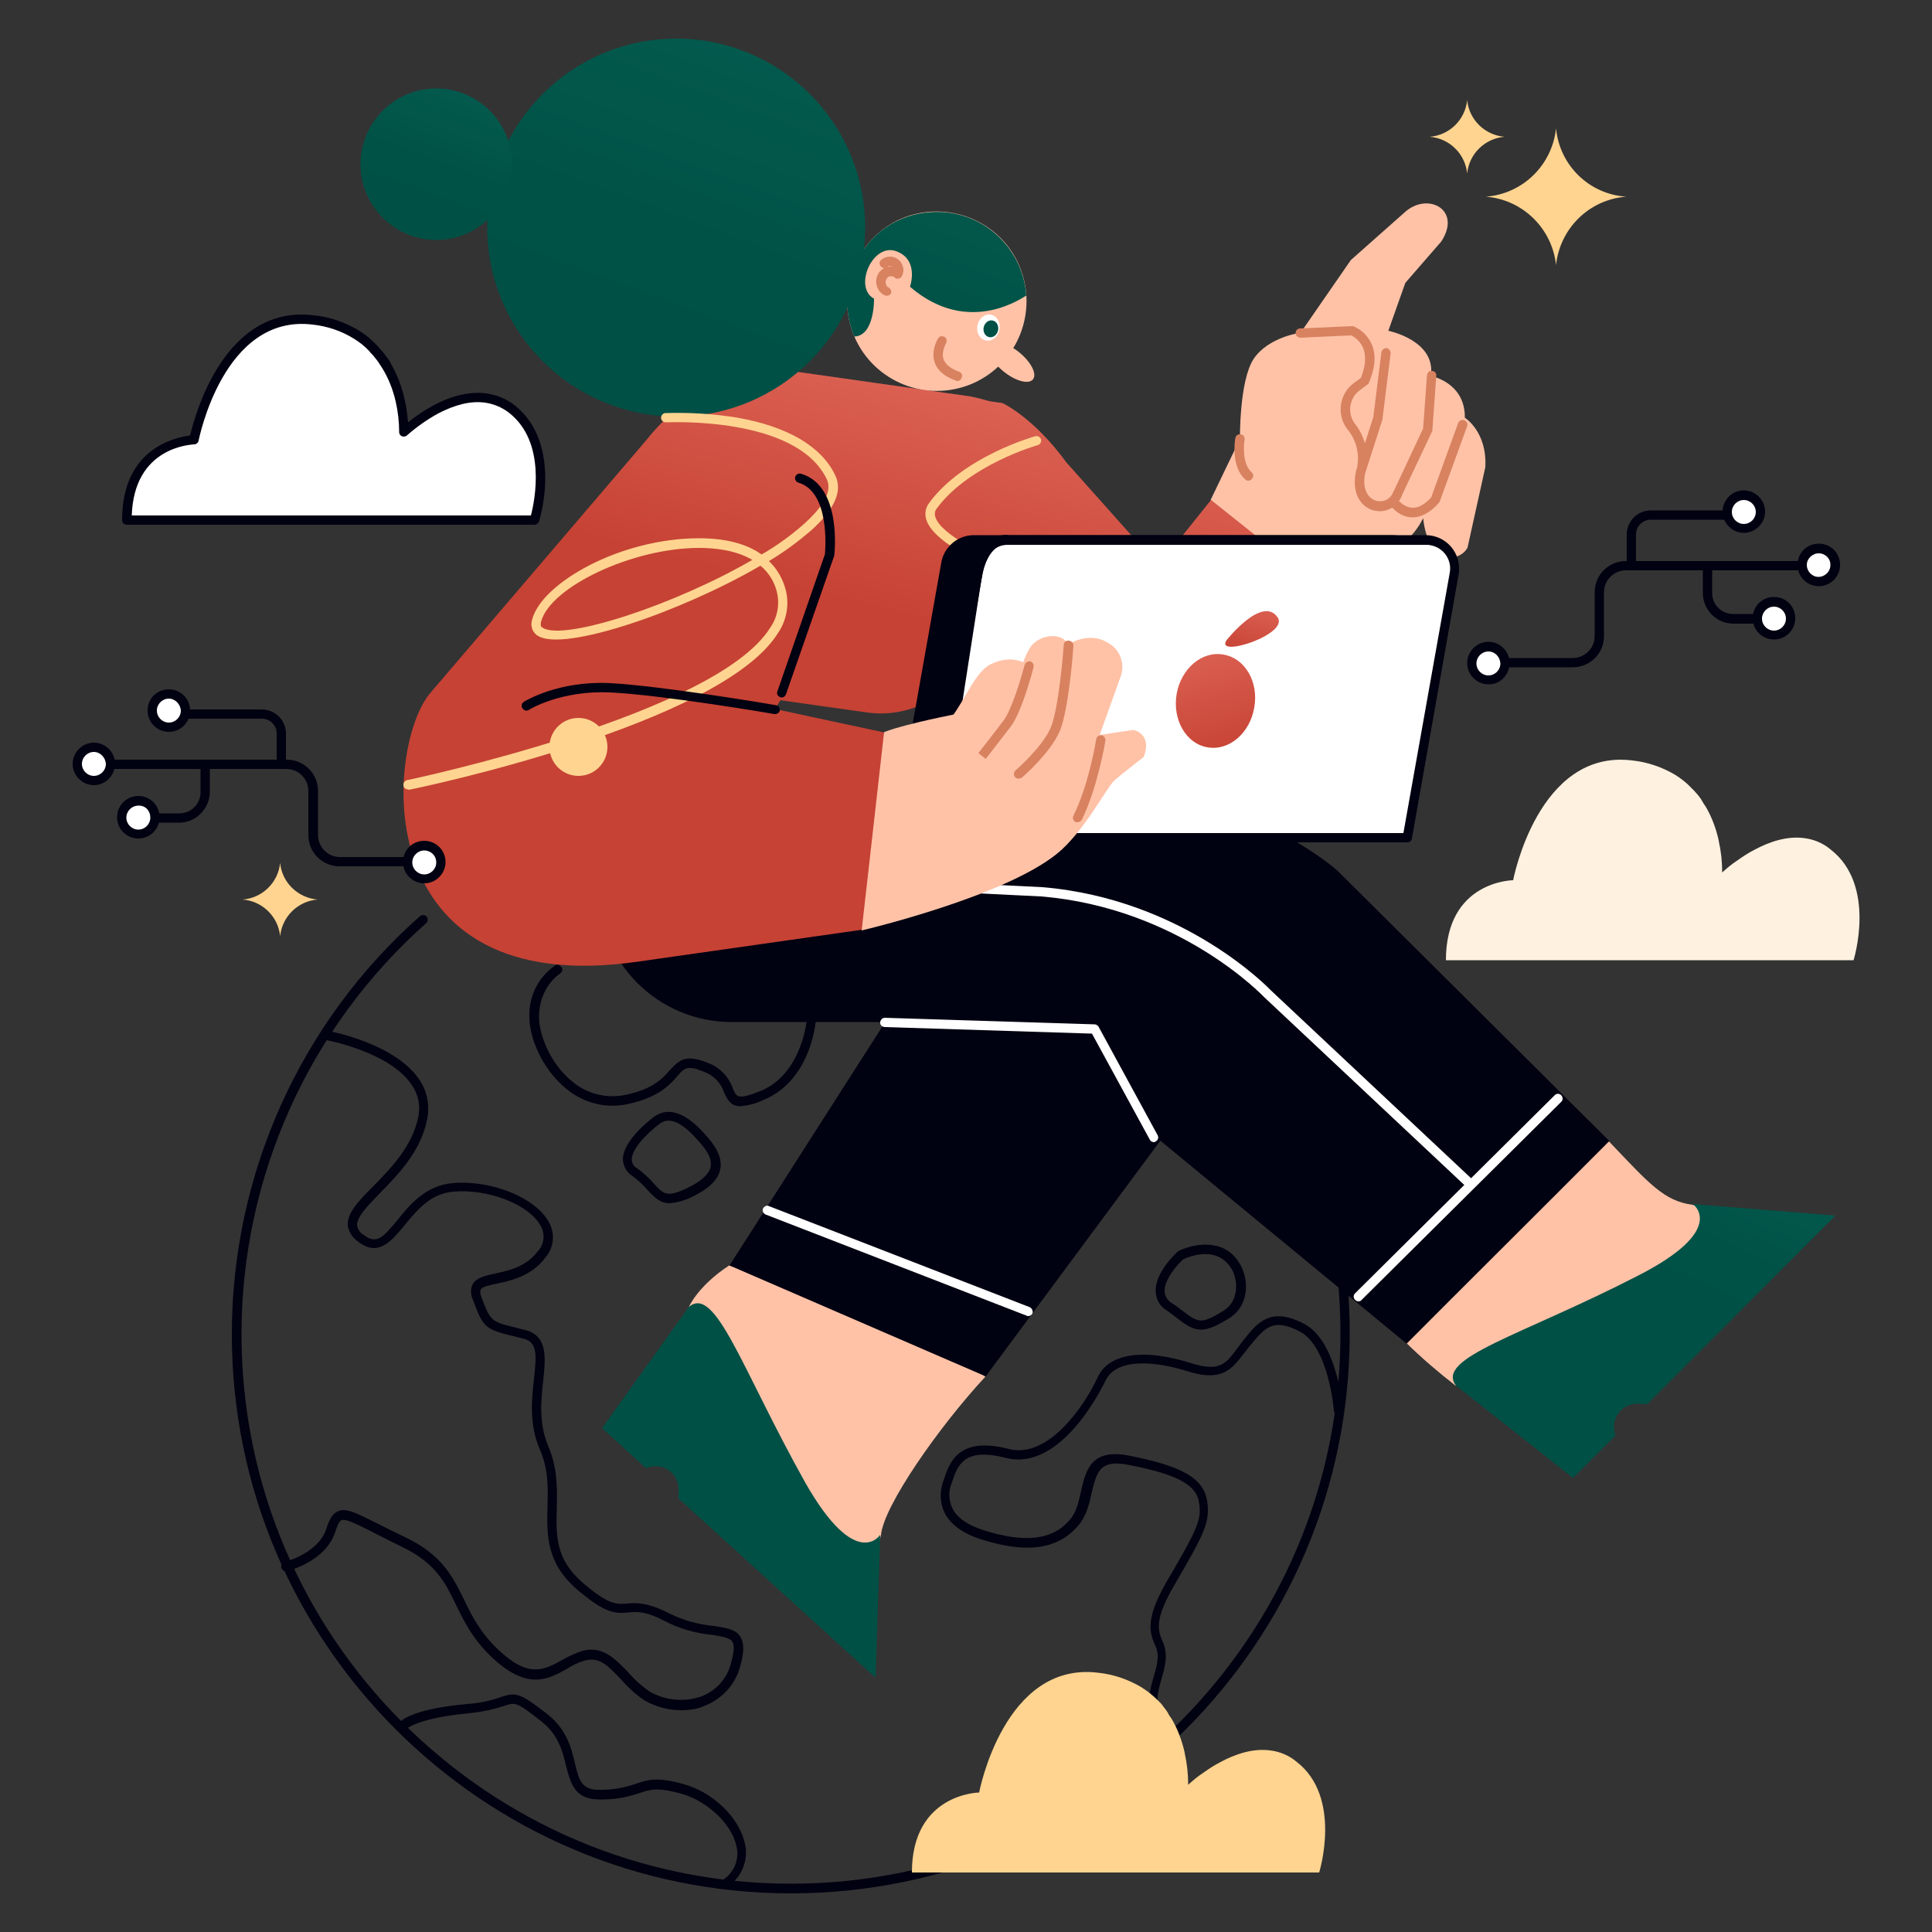 <svg transform="scale(1)" version="1.1" id="g5yb900VZU" xmlns="http://www.w3.org/2000/svg" xmlns:xlink="http://www.w3.org/1999/xlink" x="0px" y="0px" viewBox="0 0 500 500" xml:space="preserve" class="pbimage_pbimage__wrapper__image__0LEis false"><rect x="0" y="0" width="500" height="500" fill="#333333" stroke="none"/><title>Internet 1</title><style type="text/css"> .st0{fill:#FED490;} .st1{fill:#FFC2A7;} .st2{fill:#D88260;} .st3{fill:url(#SVGID_1_-g5yb900VZU);} .st4{fill:url(#SVGID_00000168820216922471835570000003573308033012962483_-g5yb900VZU);} .st5{fill:#000111;} .st6{fill:url(#SVGID_00000029046034734891409640000008106707535217911961_-g5yb900VZU);} .st7{fill:url(#SVGID_00000163765798318685673570000004615747742227568314_-g5yb900VZU);} .st8{fill:#FFFFFF;} .st9{fill:url(#SVGID_00000139263944146787786860000007580105220122522763_-g5yb900VZU);} .st10{fill:url(#SVGID_00000124139206053085021370000008727293694362938266_-g5yb900VZU);} .st11{fill:#005045;} .st12{fill:url(#SVGID_00000158012493109362519230000006271487921150522546_-g5yb900VZU);} .st13{fill:url(#SVGID_00000111904342533463124950000002056877270793044608_-g5yb900VZU);} .st14{fill:url(#SVGID_00000163753300399869643510000010185010353700949437_-g5yb900VZU);} .st15{fill:url(#SVGID_00000176022833656153298580000008301023053324457605_-g5yb900VZU);} .st16{fill:#FEF1E0;}
 .st16{fill:#FEF1E0;}
 .st11{fill:#005045;}
 .st8{fill:#FFFFFF;}
 .st5{fill:#000111;}
 .st2{fill:#D88260;}
 .st1{fill:#FFC2A7;}
 .st0{fill:#FED490;}</style><g id="light"><path class="st0" d="M420.9,50.9c-9.6,0.7-17.2,8.2-18.2,17.7c-1-9.5-8.7-17-18.2-17.7c9.6-0.7,17.2-8.2,18.2-17.7
		C403.6,42.8,411.3,50.3,420.9,50.9L420.9,50.9z" fill="#FED490"></path><path class="st0" d="M389.4,35.4c-5.1,0.4-9.2,4.4-9.7,9.5c-0.5-5.1-4.6-9.1-9.7-9.5c5.1-0.4,9.2-4.4,9.7-9.5
		C380.2,31,384.3,35,389.4,35.4z" fill="#FED490"></path><path class="st0" d="M82.2,232.8c-5.1,0.4-9.2,4.4-9.7,9.5c-0.5-5.1-4.6-9.1-9.7-9.5c5.1-0.4,9.2-4.4,9.7-9.5
		c0.2,2.4,1.3,4.7,3,6.4C77.3,231.5,79.7,232.6,82.2,232.8z" fill="#FED490"></path></g><g id="character"><path class="st1" d="M313.3,129.4l7.6-15.8c0,0-0.2-15.2,3.6-20.8s12.1-6.7,12.1-6.7l13-18.8l14.1-12.5c5.8-5.1,14.7-0.6,9.3,7.7
		l-9.3,10.7l-4.4,12.4c0,0,12.4,2.5,11,11.7c0,0,8.9,1.6,8.8,10.8c0,0,5.8,3.6,5.3,12.8l-4.6,20.8c-1.7,3.5-10,5.4-11.5-7.6
		c0,0-3.6,8.3-12.7,10.1l-6.7,14L313.3,129.4z"></path><path class="st2" d="M352.5,121.8h-0.2c-0.7-0.1-1.1-0.7-1-1.4c0.5-3.3-0.4-6.7-2.6-9.3c-2.9-3.8-2.1-9.2,1.7-12c0,0,0,0,0,0
		l1.8-1.3c1.2-3,1.4-5.6,0.6-7.7c-0.6-1.4-1.7-2.6-3.1-3.3l-13.1,0.6c-0.6,0-1.2-0.4-1.3-1.1c0,0,0,0,0-0.1c0-0.7,0.5-1.2,1.2-1.2
		l13.4-0.6c0.2,0,0.3,0,0.5,0.1c2.1,0.9,3.7,2.6,4.6,4.6c1.2,2.8,0.9,6.1-0.7,9.9c-0.1,0.2-0.2,0.4-0.4,0.5l-2,1.5
		c-2.7,2-3.3,5.9-1.3,8.6c0,0,0,0,0,0c2.5,3.1,3.6,7.2,3,11.2C353.6,121.4,353.1,121.8,352.5,121.8z"></path><path class="st2" d="M357.1,132.3c-0.5,0-1.1-0.1-1.6-0.2c-3.1-0.8-5.8-4.2-4.6-10c0,0,0-0.1,0-0.1l4.5-14l2.1-16.8
		c0.1-0.7,0.7-1.1,1.3-1.1s1.1,0.7,1.1,1.3c0,0,0,0,0,0l-2.1,16.9c0,0.1,0,0.1,0,0.2l-4.5,14c-0.9,4.4,1,6.6,2.9,7.1
		c1.9,0.5,3.8-0.5,4.4-2.4l0.1-0.1l7.6-16.2l1-13.8c0.1-0.7,0.6-1.2,1.3-1.1c0.7,0,1.2,0.6,1.1,1.3c0,0,0,0,0,0l-1,14
		c0,0.1,0,0.3-0.1,0.4l-7.7,16.3C362,130.6,359.7,132.3,357.1,132.3z"></path><path class="st2" d="M365.6,133.9c-2.2,0-4.2-1.1-6-3.3c-0.5-0.5-0.5-1.2,0-1.7c0.5-0.5,1.2-0.5,1.7,0c0,0,0.1,0.1,0.1,0.1
		c1.4,1.6,2.8,2.4,4.3,2.4c2.3,0,4.3-2.2,4.7-2.7l7-19.3c0.3-0.6,1-0.9,1.6-0.6c0.6,0.2,0.9,0.9,0.7,1.5l-7.1,19.5
		c0,0.1-0.1,0.2-0.2,0.3c-0.1,0.1-2.9,3.7-6.7,3.8H365.6z"></path><path class="st2" d="M353.5,145.5c-1.4,0-3.2,0-5-0.1c-0.7-0.1-1.2-0.6-1.1-1.3c0.1-0.6,0.5-1,1.1-1.1l0,0c3.5,0.1,7.1,0.1,7.1,0.1
		c0.7,0,1.2,0.5,1.2,1.2c0,0,0,0,0,0c0,0.7-0.5,1.2-1.2,1.2c0,0,0,0,0,0C355.7,145.5,354.8,145.5,353.5,145.5z"></path><path class="st2" d="M323.1,124.4c-0.3,0-0.6-0.1-0.8-0.3c-3.8-3.3-2.7-10.3-2.6-10.7c0.1-0.7,0.7-1.1,1.4-1c0.7,0.1,1.1,0.7,1,1.4
		c-0.3,1.7-0.5,6.4,1.8,8.4c0.5,0.4,0.6,1.2,0.1,1.7c0,0,0,0,0,0C323.8,124.2,323.5,124.4,323.1,124.4z"></path><linearGradient id="SVGID_1_-g5yb900VZU" gradientUnits="userSpaceOnUse" x1="249.274" y1="467.712" x2="218.584" y2="346.462" gradientTransform="matrix(1 0 0 -1 0 502)"><stop offset="0" style="stop-color: rgb(243, 131, 116);"></stop><stop offset="1" style="stop-color: rgb(198, 66, 52);"></stop></linearGradient><path class="st3" d="M201.8,181.2l22.7,3.2c11.7,1.6,23-5,27.2-16l16.4-42.6c0,0,8.7-18.1-16.9-23.2l-52.8-7.5c0,0-9.5,0.2-13,26.5
		l-5.2,30.1c-2.4,13.8,6.9,26.9,20.7,29.3C201.3,181.2,201.5,181.2,201.8,181.2z"></path><linearGradient id="SVGID_00000048459747547241157730000013124099806776779650_-g5yb900VZU" gradientUnits="userSpaceOnUse" x1="318.966" y1="450.071" x2="288.266" y2="328.821" gradientTransform="matrix(1 0 0 -1 0 502)"><stop offset="0" style="stop-color: rgb(243, 131, 116);"></stop><stop offset="1" style="stop-color: rgb(198, 66, 52);"></stop></linearGradient><path d="M249.9,103l9.5,1.3c0,0,8,3.6,16.6,15.4
		l23.8,26.7l13.6-17l35.1,27.9L329,214.4c0,0-38.3,32.1-61.6,0.4l-27.2-34L249.9,103z" style="fill: url(&quot;#SVGID_00000048459747547241157730000013124099806776779650_-g5yb900VZU&quot;);"></path><g id="character-2"><path class="st5" d="M416.5,295.3l-70.4-70c0,0-22.7-20.6-62.9-22.4l-58.3,1.5l19,72l48.5,12.3l71.6,59L416.5,295.3z"></path><path class="st1" d="M188.7,327.5c-8.1,5.3-10.4,10.7-10.4,10.7s43.3,89.1,49.7,59.1c0.6-7.5,15.1-28.2,27-41
			C236.6,339.5,205.3,333.1,188.7,327.5z"></path><linearGradient id="SVGID_00000059280908858919009240000008388931655146451118_-g5yb900VZU" gradientUnits="userSpaceOnUse" x1="304.674" y1="343.043" x2="255.004" y2="236.603" gradientTransform="matrix(1 0 0 -1 0 502)"><stop offset="0" style="stop-color: rgb(10, 107, 91);"></stop><stop offset="0.78" style="stop-color: rgb(0, 81, 70);"></stop><stop offset="0.91" style="stop-color: rgb(0, 80, 69);"></stop></linearGradient><path d="M178.3,338.2l-22.5,31.4l11.4,10.4l0,0
			c3-1.4,6.6,0,7.9,3c0.4,0.8,0.5,1.6,0.5,2.5v2.3l51,46.4l1.2-37c0,0-6.2,9.7-19.4-13.5C191.9,354.2,185.2,332.5,178.3,338.2z" style="fill: url(&quot;#SVGID_00000059280908858919009240000008388931655146451118_-g5yb900VZU&quot;);"></path><path class="st1" d="M364.1,347.7c4,3.9,8.2,7.5,12.6,10.9c0,0,91-39.1,61.3-46.8c-7.4-1-11.2-5.5-21.6-16.4
			C399,312.9,377.1,334.6,364.1,347.7z"></path><linearGradient id="SVGID_00000064324389936166002470000007534473064513909653_-g5yb900VZU" gradientUnits="userSpaceOnUse" x1="471.43" y1="265.22" x2="421.76" y2="158.78" gradientTransform="matrix(1 0 0 -1 0 502)"><stop offset="0" style="stop-color: rgb(10, 107, 91);"></stop><stop offset="0.78" style="stop-color: rgb(0, 81, 70);"></stop><stop offset="0.91" style="stop-color: rgb(0, 80, 69);"></stop></linearGradient><path d="M376.8,358.6l30.3,23.9l11-11l0,0
			c-1.2-3.1,0.3-6.6,3.4-7.8c0.8-0.3,1.7-0.5,2.5-0.4l2.3,0.1l48.7-48.8l-36.9-3c0,0,9.4,6.6-14.5,18.7
			C393.4,345.8,371.4,351.4,376.8,358.6z" style="fill: url(&quot;#SVGID_00000064324389936166002470000007534473064513909653_-g5yb900VZU&quot;);"></path><path class="st5" d="M154.8,230L154.8,230c0,19,15.5,34.5,34.5,34.5h39.8l-40.3,63l66.3,28.7l57.2-77.2c8.4-8.4,13-19.7,13-31.5
			l0,0c0-24.8-19.4-42.3-45.1-44.5l-87.9-7.4c-19-1.6-35.7,12.5-37.3,31.5C154.8,228,154.8,229,154.8,230z"></path><path class="st8" d="M266.1,340.6c-0.1,0-0.3,0-0.4-0.1l-67.6-26.2c-0.6-0.3-0.9-1-0.6-1.6c0.3-0.5,0.9-0.8,1.4-0.6l67.6,26.2
			c0.6,0.3,0.9,1,0.7,1.6C267,340.3,266.6,340.6,266.1,340.6L266.1,340.6z"></path><path class="st8" d="M380,307.2c-0.3,0-0.6-0.1-0.8-0.3L327.1,258c-0.3-0.3-21.9-23-57.6-26l-112.6-5.5c-0.7,0-1.2-0.6-1.1-1.3
			c0-0.7,0.6-1.2,1.3-1.1l112.7,5.5c36.7,3.1,58.9,26.5,59.1,26.7l52,48.8c0.5,0.5,0.5,1.2,0,1.7C380.7,307.1,380.3,307.2,380,307.2
			L380,307.2z"></path><path class="st8" d="M351.6,336.8c-0.3,0-0.6-0.1-0.9-0.4c-0.5-0.5-0.5-1.2,0-1.7c0,0,0,0,0,0l51.7-51.3c0.5-0.5,1.3-0.4,1.7,0.1
			c0.4,0.5,0.4,1.2,0,1.6l-51.7,51.3C352.2,336.7,351.9,336.8,351.6,336.8z"></path><path class="st8" d="M298.7,295.6c-0.4,0-0.9-0.2-1.1-0.6l-15-27.5l-53.7-1.7c-0.7-0.1-1.2-0.6-1.1-1.3c0.1-0.6,0.5-1,1.1-1.1l0,0
			l54.4,1.7c0.4,0,0.8,0.3,1,0.6l15.3,28.1c0.3,0.6,0.1,1.3-0.5,1.6C299.1,295.5,298.9,295.5,298.7,295.6z"></path></g><linearGradient id="SVGID_00000080205231534501830600000010368822274013587111_-g5yb900VZU" gradientUnits="userSpaceOnUse" x1="212.975" y1="476.909" x2="182.275" y2="355.659" gradientTransform="matrix(1 0 0 -1 0 502)"><stop offset="0" style="stop-color: rgb(243, 131, 116);"></stop><stop offset="1" style="stop-color: rgb(198, 66, 52);"></stop></linearGradient><path d="M197.8,94.8c0,0-16.9,1.9-30.7,19.3
		l-55.7,65.2c-11.6,13.4-17.2,80.1,54.2,69.5l57.6-8.2l6.3-50.9l-28.9-6.2l14.6-24.6C215.2,159,208.3,99.1,197.8,94.8z" style="fill: url(&quot;#SVGID_00000080205231534501830600000010368822274013587111_-g5yb900VZU&quot;);"></path><path class="st1" d="M221.2,68.7c-2.6,5.9-2.6,12.5-0.1,18.4l0,0c5.1,11.8,18.7,17.2,30.5,12.2c11.8-5.1,17.2-18.7,12.2-30.5
		S245,51.6,233.2,56.6C227.8,59,223.5,63.3,221.2,68.7L221.2,68.7z"></path><ellipse class="st1" transform="matrix(0.629 -0.777 0.777 0.629 24.335 238.196)" cx="261.8" cy="93.6" rx="3.2" ry="7.2"></ellipse><linearGradient id="SVGID_00000021101772942570155380000010128415620816106921_-g5yb900VZU" gradientUnits="userSpaceOnUse" x1="293.883" y1="565.566" x2="221.913" y2="371.806" gradientTransform="matrix(1 0 0 -1 0 502)"><stop offset="0" style="stop-color: rgb(10, 107, 91);"></stop><stop offset="0.78" style="stop-color: rgb(0, 81, 70);"></stop><stop offset="0.91" style="stop-color: rgb(0, 80, 69);"></stop></linearGradient><path d="M221.2,68.7c-2.6,5.9-2.6,12.5-0.1,18.4
		l0,0c5.3-0.2,5.1-9.8,5.1-9.8c-5.4-2.9-0.4-14.5,5.7-12.3s3.6,9.2,3.6,9.2c15.4,13.3,29.8,2.3,30.1,2.3
		c-0.9-12.8-11.9-22.5-24.7-21.6C232.2,55.4,224.6,60.7,221.2,68.7L221.2,68.7z" style="fill: url(&quot;#SVGID_00000021101772942570155380000010128415620816106921_-g5yb900VZU&quot;);"></path><path class="st2" d="M230,74.4l-0.2-0.1c0,0-0.2-0.1-0.1,0s-0.1-0.1-0.1-0.1l-0.1-0.2c-0.1-0.2,0,0.1,0,0s-0.1-0.1-0.1-0.2
		s-0.1-0.2-0.1-0.2c0.1,0.1,0,0.1,0,0c0-0.1-0.1-0.2-0.1-0.3c0,0-0.1-0.2,0-0.1s0-0.1,0-0.2s0-0.1,0-0.2c0,0.2,0,0,0,0
		s0.1-0.2,0.1-0.3s0-0.1,0,0c0-0.1,0.1-0.2,0.1-0.2c0-0.1,0.1-0.1,0.1-0.2s-0.2,0.2,0,0c0.1-0.1,0.1-0.1,0.1-0.2s0.2-0.2,0.1-0.1
		s0.1,0,0.1-0.1c0.1,0,0.2-0.1,0.2-0.1c-0.1,0-0.1,0,0,0l0.3-0.1c0.2-0.1-0.2,0,0,0h0.5c-0.2,0,0,0,0.1,0l0.2,0.1
		c0.1,0,0.2,0.1,0.1,0l0.2,0.1c0,0,0.3,0.2,0.1,0.1c0.3,0.3,0.6,0.4,1,0.3c0.4,0,0.7-0.3,0.9-0.6c0.9-1.7,0.2-3.8-1.5-4.7
		c-1.3-0.7-2.9-0.4-3.9,0.5c-0.5,0.5-0.5,1.2,0,1.7c0.5,0.5,1.2,0.5,1.7,0c-0.2,0.2,0.1,0,0.1-0.1c0.2-0.2-0.1,0,0.1,0l0.3-0.1
		c-0.2,0.1,0,0,0.1,0s0.4,0,0.1,0l0.3,0.1c0.3,0.1-0.1-0.1,0.1,0c0,0,0.3,0.2,0.1,0c0.1,0.1,0.1,0.1,0.2,0.2s-0.1-0.1,0.1,0.1
		c0,0.1,0.2,0.3,0.1,0.1c0,0.1,0.1,0.2,0.1,0.3c0,0.1,0,0.4,0,0.1c0,0.1,0,0.2,0,0.2c0,0.1,0,0.1,0,0.2c0-0.1,0-0.2,0-0.1
		s-0.1,0.4,0,0.1l1.9-0.2c-0.9-0.8-2.2-1.1-3.4-0.9c-1.1,0.2-2,0.9-2.6,1.8c-1.1,1.9-0.5,4.4,1.4,5.5c0.1,0,0.1,0.1,0.2,0.1
		c0.6,0.3,1.4,0.1,1.7-0.5C230.8,75.6,230.6,74.8,230,74.4L230,74.4z"></path><ellipse class="st8" transform="matrix(0.198 -0.98 0.98 0.198 122.031 318.77)" cx="255.9" cy="84.8" rx="3.4" ry="2.9"></ellipse><ellipse class="st11" transform="matrix(0.198 -0.98 0.98 0.198 122.251 319.619)" cx="256.5" cy="85.1" rx="2.2" ry="1.9"></ellipse><linearGradient id="SVGID_00000101096592642851487100000012324756451628721823_-g5yb900VZU" gradientUnits="userSpaceOnUse" x1="229.397" y1="589.521" x2="157.427" y2="395.761" gradientTransform="matrix(1 0 0 -1 0 502)"><stop offset="0" style="stop-color: rgb(10, 107, 91);"></stop><stop offset="0.78" style="stop-color: rgb(0, 81, 70);"></stop><stop offset="0.91" style="stop-color: rgb(0, 80, 69);"></stop></linearGradient><circle cx="175" cy="58.9" r="48.9" style="fill: url(&quot;#SVGID_00000101096592642851487100000012324756451628721823_-g5yb900VZU&quot;);"></circle><linearGradient id="SVGID_00000082351517585470115670000018045376391607402380_-g5yb900VZU" gradientUnits="userSpaceOnUse" x1="134.758" y1="518.261" x2="105.858" y2="440.471" gradientTransform="matrix(1 0 0 -1 0 502)"><stop offset="0" style="stop-color: rgb(10, 107, 91);"></stop><stop offset="0.78" style="stop-color: rgb(0, 81, 70);"></stop><stop offset="0.91" style="stop-color: rgb(0, 80, 69);"></stop></linearGradient><circle cx="112.9" cy="42.5" r="19.6" style="fill: url(&quot;#SVGID_00000082351517585470115670000018045376391607402380_-g5yb900VZU&quot;);"></circle><path class="st2" d="M247.8,98.6c-0.1,0-0.3,0-0.4-0.1c-2.9-1-4.8-2.6-5.5-4.7c-1.1-3.2,0.9-6.3,1-6.4c0.4-0.5,1.2-0.5,1.7-0.1
		c0.4,0.4,0.5,0.9,0.3,1.4c0,0.1-1.4,2.3-0.7,4.3c0.5,1.3,1.8,2.4,4,3.2c0.6,0.2,1,0.9,0.7,1.5C248.7,98.3,248.3,98.6,247.8,98.6z"></path><path class="st0" d="M105.6,204.3c-0.7,0-1.2-0.5-1.2-1.2c0-0.6,0.4-1.1,1-1.2c0.8-0.2,79.7-16.8,93.9-39.4c1.9-2.7,2.5-6,1.8-9.1
		c-0.6-2.7-2.1-5.2-4.3-7c-20.4,11.9-50.7,22.3-57.5,18.2c-1.5-0.8-2.1-2.6-1.6-4.2c2.4-9.5,22.8-21.1,43.2-21.1h0.1
		c6.7,0,12.2,1.4,16.1,4.2c4-2.3,7.7-5,11.2-8.1c3.5-3.2,7.4-7.7,5.7-11.3c-7.7-16.5-41.2-14.8-41.5-14.8c-0.7,0.1-1.3-0.4-1.4-1
		c-0.1-0.7,0.4-1.3,1-1.4c0.1,0,0.1,0,0.2,0c6.2-0.2,12.4,0.2,18.6,1.2c13,2.3,21.8,7.5,25.3,15c1.9,4-0.2,8.7-6.3,14.2
		c-3.4,2.9-7,5.6-10.9,7.9c2.2,2.1,3.7,4.8,4.4,7.7c0.9,3.8,0.1,7.8-2.1,11c-14.7,23.5-92.2,39.9-95.5,40.5L105.6,204.3z
		 M180.9,141.8c-17.2,0-38.6,10.1-40.9,19.2c-0.2,1,0.1,1.3,0.5,1.5c5.7,3.4,34.2-6,54.2-17.6C190.3,142.3,184.8,141.8,180.9,141.8
		L180.9,141.8z"></path><path class="st0" d="M298.9,161.8c-0.1,0-0.2,0-0.3,0c-5.6-1.5-54.7-15.3-58.8-27.1c-0.6-1.6-0.3-3.3,0.7-4.6
		c8.8-11.9,26.7-17,27.4-17.2c0.6-0.2,1.3,0.2,1.5,0.8c0.2,0.6-0.2,1.3-0.8,1.5c-0.2,0-17.8,5.1-26.1,16.3c-0.6,0.7-0.7,1.6-0.4,2.4
		c3.1,8.9,42.3,21.5,57.2,25.5c0.6,0.2,1,0.8,0.9,1.5C299.9,161.5,299.5,161.8,298.9,161.8z"></path><g id="laptop"><path class="st5" d="M232.2,216.8h123.2l12.2-68.4c0.7-4-2-7.8-6-8.5c-0.4-0.1-0.9-0.1-1.3-0.1H252.1c-3.6,0-6.6,2.6-7.3,6.1
			L232.2,216.8z"></path><path class="st5" d="M355.4,218H232.2c-0.4,0-0.7-0.2-0.9-0.4c-0.2-0.3-0.3-0.6-0.3-1l12.6-71c0.7-4.1,4.3-7.1,8.4-7.1h108.3
			c4.7,0,8.6,3.8,8.6,8.6c0,0.5,0,1-0.1,1.5L356.6,217C356.5,217.6,356,218,355.4,218z M233.6,215.6h120.8l12-67.4
			c0.6-3.3-1.6-6.5-5-7.1c-0.4-0.1-0.7-0.1-1.1-0.1H252.1c-3,0-5.5,2.1-6.1,5.1L233.6,215.6z"></path><path class="st8" d="M241,216.8h123.2l12.2-68.4c0.7-4-2-7.8-6-8.5c-0.4-0.1-0.9-0.1-1.3-0.1H260.8c-3.6,0-6.6,2.6-7.2,6.1
			L241,216.8z"></path><path class="st5" d="M364.2,218H241c-0.4,0-0.7-0.2-0.9-0.4c-0.2-0.3-0.3-0.6-0.3-1l12.6-71c0.7-4.1,4.3-7.1,8.4-7.1h108.2
			c4.7,0,8.6,3.8,8.6,8.6c0,0.5,0,1-0.1,1.5L365.4,217C365.3,217.6,364.8,218,364.2,218z M242.4,215.6h120.8l12-67.4
			c0.6-3.3-1.6-6.5-5-7.1c-0.4-0.1-0.7-0.1-1.1-0.1H260.8c-3,0-5.5,2.1-6.1,5.1L242.4,215.6z"></path><linearGradient id="SVGID_00000060002381337797217550000007229295147195001774_-g5yb900VZU" gradientUnits="userSpaceOnUse" x1="461.83" y1="365.16" x2="478.32" y2="306.56" gradientTransform="matrix(1 0 0 -1 -159.784 502.005)"><stop offset="0" style="stop-color: rgb(243, 131, 116);"></stop><stop offset="1" style="stop-color: rgb(198, 66, 52);"></stop></linearGradient><path d="M304.5,179.7c1.1-6.6,6.5-11.3,12.1-10.3
			c5.6,0.9,9.2,7.1,8,13.7c-1.1,6.6-6.5,11.3-12.1,10.3C307,192.5,303.4,186.3,304.5,179.7z" style="fill: url(&quot;#SVGID_00000060002381337797217550000007229295147195001774_-g5yb900VZU&quot;);"></path><linearGradient id="SVGID_00000009575459586787788550000001478161967920039051_-g5yb900VZU" gradientUnits="userSpaceOnUse" x1="-8561.306" y1="360.891" x2="-8553.185" y2="332.031" gradientTransform="matrix(-1 0 0 -1 -8230.891 502)"><stop offset="0" style="stop-color: rgb(243, 131, 116);"></stop><stop offset="1" style="stop-color: rgb(198, 66, 52);"></stop></linearGradient><path d="M317.5,165.6c0,0,9.1-11.5,13.1-5.9
			C333.9,164.2,314,170.5,317.5,165.6z" style="fill: url(&quot;#SVGID_00000009575459586787788550000001478161967920039051_-g5yb900VZU&quot;);"></path><path class="st5" d="M243.6,216.8l-2.4-0.4l10.4-66.9c0.8-4.7,2.5-8,4.9-9.8c1.3-1,2.9-1.4,4.5-1.2l-0.4,2.4c-0.2,0-5-0.6-6.6,9
			L243.6,216.8z"></path></g><path class="st1" d="M228.8,189.5c0,0,4.8-2.4,29.4-6.7c3.9-0.7,6.2-13.1,9-16s8-2.9,9.2,0c0,0,5.4-3.6,10.4-0.4
		c2.9,1.6,4.3,5,3.4,8.2l-5.6,15.6l8.7-1.3c0,0,5,0.9,2.7,7c0,0-6,4.6-7.8,6.3s-7.8,13.2-14.6,18.7c-13.9,11.3-50.6,19.9-50.6,19.9
		L228.8,189.5z"></path><path class="st2" d="M278.8,212.8c-0.2,0-0.4,0-0.5-0.1c-0.6-0.3-0.8-1-0.5-1.6c0,0,0,0,0,0c4-8,5.9-19.7,5.9-19.8
		c0.1-0.7,0.8-1.1,1.4-1c0.6,0.1,1,0.7,1,1.3c-0.1,0.5-2,12.1-6.1,20.5C279.7,212.6,279.3,212.8,278.8,212.8z"></path><path class="st2" d="M263.6,201.5c-0.7,0-1.2-0.5-1.2-1.2c0-0.3,0.2-0.7,0.4-0.9c0.1-0.1,6.7-5.8,9-10.8s3.5-21.6,3.5-21.8
		c0.1-0.7,0.7-1.1,1.4-1c0.6,0.1,1.1,0.6,1.1,1.2c0,0.7-1.2,17.2-3.7,22.6s-9.3,11.4-9.6,11.6C264.2,201.4,263.9,201.5,263.6,201.5z
		"></path><path class="st1" d="M266.3,172.3c0,0-3.8-3.4-9.9-0.4s-8.2,16.9-19.2,21.4C237.2,193.3,259.2,199.5,266.3,172.3z"></path><path class="st2" d="M255.1,196.4l-1.9-1.5c0,0,3.7-4.7,6.5-8.4c2.2-2.9,4.7-11.5,5.5-14.5c0.2-0.6,0.9-1,1.5-0.8
		c0.6,0.2,0.9,0.8,0.8,1.4c-0.1,0.5-3,11.6-5.9,15.4S255.1,196.4,255.1,196.4z"></path><circle class="st0" cx="149.7" cy="193.3" r="7.5"></circle><path class="st5" d="M200.6,184.8c-0.1,0-0.1,0-0.2,0c-0.3-0.1-29.4-5-42.5-5.6c-12.7-0.6-20.9,4.4-21,4.5
		c-0.6,0.4-1.3,0.2-1.7-0.4s-0.2-1.3,0.4-1.7c0.4-0.2,8.9-5.5,22.4-4.8c13.2,0.7,42.5,5.6,42.8,5.7c0.7,0.1,1.1,0.8,1,1.4
		C201.7,184.4,201.2,184.8,200.6,184.8L200.6,184.8z"></path><path class="st5" d="M202.3,180.5c-0.1,0-0.3,0-0.4-0.1c-0.6-0.2-1-0.9-0.7-1.5l12.3-35.5c0.1-1.5,1.3-16.1-6.9-18.5
		c-0.6-0.2-1-0.9-0.8-1.5c0.2-0.6,0.9-1,1.5-0.8c10.6,3.1,8.7,20.5,8.6,21.2c0,0.1,0,0.2-0.1,0.3l-12.4,35.6
		C203.2,180.2,202.8,180.5,202.3,180.5z"></path></g><g id="earth"><path class="st5" d="M204.7,490C124.9,490,60,425.1,60,345.3c0-41.4,17.7-80.8,48.7-108.2c0.5-0.4,1.3-0.4,1.7,0.1
		c0.4,0.5,0.4,1.3-0.1,1.7l0,0c-30.4,27-47.8,65.7-47.8,106.4c0,78.4,63.8,142.2,142.2,142.2s142.2-63.8,142.2-142.2
		c0-6.5-0.4-13-1.3-19.5c-0.1-0.7,0.4-1.3,1-1.4c0.6-0.1,1.3,0.4,1.4,1c0.9,6.6,1.3,13.2,1.3,19.8C349.3,425.1,284.4,490,204.7,490z
		"></path><path class="st5" d="M176.3,442.6c-3.4,0-6.7-0.9-9.6-2.6c-2.2-1.5-4.2-3.3-6-5.4c-3.4-3.6-5.6-5.8-9.2-4.9
		c-1.7,0.5-3.3,1.2-4.8,2.2c-4.8,2.7-10.2,5.7-19.4-3c-5-4.7-7.3-9.5-9.3-13.6c-2.8-5.8-5.3-10.8-14-15c-2.7-1.3-5-2.5-7-3.5
		c-4.7-2.4-7.5-3.8-8.6-3.4c-0.7,0.3-1.2,1.7-1.7,3.2c-2.5,7.5-12,9.9-12.4,10c-0.6,0.2-1.3-0.2-1.5-0.9c-0.2-0.6,0.2-1.3,0.9-1.5
		c0.1,0,8.6-2.2,10.7-8.4c0.8-2.5,1.6-4.1,3.1-4.7c2.1-0.9,4.6,0.4,10.6,3.4c1.9,1,4.2,2.1,6.9,3.4c9.4,4.5,12.2,10.2,15.1,16.1
		c2,4.2,4.2,8.5,8.8,12.9c7.9,7.5,11.9,5.3,16.6,2.7c1.7-1,3.5-1.8,5.4-2.4c5.1-1.3,8.4,2.2,11.6,5.5c1.6,1.9,3.5,3.6,5.5,5
		c4.1,2.4,9.1,2.9,13.6,1.3c3.8-1.5,6.7-4.7,7.6-8.7c0.8-2.8,0.9-4.6,0.3-5.5s-2.6-1.3-5.2-1.7c-4.3-0.4-8.5-1.6-12.3-3.6
		c-5-2.6-7.2-2.4-9.4-2.2c-3.1,0.3-5.8,0.5-13.3-6c-8-6.9-7.8-14.2-7.6-21.3c0.1-4.8,0.3-9.7-2-14.9c-2.8-6.5-2.1-13-1.5-18.3
		c0.7-6.4,0.9-9.5-2.9-10.4l-2-0.5c-7.8-1.9-8.2-2.2-10.9-9.5c-0.6-1.3-0.7-2.7-0.1-4c0.9-1.7,3.1-2.2,5.8-2.8
		c3.6-0.8,8-1.7,11.2-5.9c1.6-1.8,1.8-4.5,0.6-6.5c-3-5.5-13.6-9.6-22.6-8.8c-5.9,0.5-9.4,4.8-12.6,8.7c-3.4,4.1-6.9,8.4-12.2,4.1
		c-1.4-1-2.3-2.5-2.5-4.1c-0.2-3.2,2.8-6.3,6.6-10.1c4.5-4.6,10-10.2,11.6-17.7c0.7-3,0.1-6.1-1.7-8.6c-5.7-8.5-21.9-11.5-22-11.5
		c-0.6-0.3-0.9-1-0.7-1.6c0.2-0.5,0.6-0.8,1.1-0.8c0.7,0.1,17.4,3.3,23.6,12.6c2.1,3,2.8,6.8,2,10.5c-1.7,8.2-7.5,14.1-12.2,18.9
		c-3.2,3.3-6,6.2-5.9,8.3c0.2,1,0.7,1.9,1.6,2.4c3.4,2.7,5.1,0.8,8.9-3.8c3.2-4,7.3-8.9,14.2-9.5c10-0.9,21.4,3.7,24.9,10
		c1.7,2.9,1.4,6.6-0.8,9.2c-3.7,4.9-8.9,6-12.6,6.8c-1.9,0.4-3.8,0.8-4.2,1.5c-0.2,0.7-0.1,1.4,0.2,2c2.4,6.3,2.4,6.3,9.3,8l2,0.5
		c5.9,1.5,5.3,7.1,4.7,13c-0.6,5.2-1.2,11.2,1.3,17.1c2.4,5.6,2.3,10.9,2.2,15.9c-0.2,7.1-0.4,13.3,6.7,19.4
		c6.7,5.8,8.8,5.6,11.5,5.4c2.3-0.2,5.1-0.4,10.8,2.5c3.6,1.8,7.5,2.9,11.6,3.3c3.2,0.5,5.7,0.8,6.9,2.8c1,1.5,1,3.9,0,7.5
		c-1.2,4.7-4.6,8.5-9.1,10.3C180.6,442.3,178.4,442.6,176.3,442.6z"></path><path class="st5" d="M191.6,286.3c-2.2,0-3.2-1.3-4.2-3.5c-0.8-2.6-2.8-4.6-5.4-5.5c-4.2-1.7-4.9-0.9-6.8,1.3s-4.8,5.4-12.6,7.1
		c-5.6,1.3-11.6-0.2-16-3.9c-6.3-5.1-9.6-13.2-9.6-18.6c-0.2-5.3,2.3-10.3,6.6-13.3c0.6-0.4,1.3-0.2,1.7,0.4
		c0.4,0.6,0.2,1.3-0.4,1.7l0,0l0,0c-0.2,0.1-5.4,3.5-5.4,11.2c0,4.7,3,12.2,8.6,16.7c3.9,3.3,9.1,4.5,14,3.4c7-1.5,9.5-4.3,11.3-6.4
		c2.4-2.6,4.1-4.1,9.6-1.9c3.2,1.1,5.6,3.6,6.7,6.8c0.9,2.1,1.2,2.9,7,0.6c11.2-4.5,12.2-19.2,12.2-19.3c0-0.6,0.6-1.1,1.2-1.1
		c0.7,0,1.2,0.6,1.1,1.3c0,0,0,0,0,0c0,0.7-1.1,16.3-13.7,21.4C195.7,285.6,193.6,286.1,191.6,286.3z"></path><path class="st5" d="M304.2,449.8c-0.2,0-0.4,0-0.5-0.1c-8.4-4-6.5-11.1-5-16.2c0.4-1.4,0.8-2.8,0.9-4.3c0.1-1.3-0.2-2.6-0.8-3.7
		c-1.2-3-2.5-6.4,3.1-16.1c7.8-13.4,9.2-16,8.4-20.6c-0.6-3.8-4-7-18.3-9.7c-7.5-1.5-8.2,2-9.5,7.3c-0.6,2.9-1.4,6.1-3.6,8.6
		c-6.9,7.9-17.5,5.7-24.9,3.4c-4.8-1.5-7.9-3.8-9.5-6.8c-1.3-2.7-1.4-5.7-0.3-8.5c1.5-4.6,3.8-11.5,16.9-8.1
		c10.1,2.6,19.5-11,23-18.6c2.9-6.2,11.9-7.5,24.2-3.6c7.3,2.3,9,0.1,11.7-3.6c0.5-0.6,1-1.3,1.5-2l0.5-0.6c3.5-4.4,6.9-8.5,15.5-4
		s10,21.7,10.1,22.4c0,0.7-0.5,1.2-1.2,1.2c-0.6,0-1.1-0.4-1.2-1.1c0-0.2-1.3-16.5-8.8-20.5c-6.9-3.6-9-1-12.6,3.3l-0.5,0.6
		c-0.5,0.7-1,1.3-1.5,1.9c-3,3.9-5.5,7.3-14.4,4.5c-8.5-2.7-18.5-3.5-21.3,2.4c-0.5,1-11.2,23.7-25.8,20c-10.9-2.8-12.5,1.9-14,6.5
		c-0.9,2.1-0.8,4.5,0.2,6.6c1.2,2.4,3.9,4.3,8,5.6c10.7,3.4,17.8,2.6,22.3-2.6c1.8-2,2.4-4.9,3-7.6c1.2-5.2,2.5-11,12.3-9.1
		c13.8,2.7,19.3,5.8,20.3,11.7c0.9,5.6-0.9,8.8-8.7,22.2c-5,8.7-4,11.4-2.9,14c0.7,1.5,1,3.1,0.9,4.8c-0.2,1.6-0.5,3.2-1,4.7
		c-1.5,5.3-2.8,10.2,3.8,13.4c0.6,0.3,0.9,1,0.6,1.6C305.1,449.6,304.7,449.8,304.2,449.8L304.2,449.8z"></path><path class="st5" d="M310.8,344.1c-2.1,0-3.8-1.1-6.2-3c-0.8-0.6-1.7-1.3-2.7-2c-1.7-1-2.7-2.8-2.8-4.8c-0.3-5,5.5-10.2,5.7-10.4
		c0.1-0.1,0.2-0.1,0.3-0.2c5.2-2.4,12.5-2.8,16,3.8c2.3,4.3,1.9,10.6-2.9,13.6C314.8,343.2,312.7,344.1,310.8,344.1z M306.2,325.9
		c-1.5,1.4-5,5.3-4.8,8.4c0.1,1.2,0.8,2.3,1.8,2.9c1.1,0.7,2,1.4,2.8,2c4.1,3.1,4.8,3.7,10.8-0.1c3.5-2.2,3.8-7.1,2.1-10.4
		C316.6,324.4,311.9,323.4,306.2,325.9L306.2,325.9z"></path><path class="st5" d="M188.1,488.5c-0.7,0-1.2-0.5-1.2-1.2c0-0.4,0.2-0.7,0.5-1c2.7-1.9,4-5.3,3.2-8.5c-1.2-5.7-7.5-11.7-14.3-13.6
		c-6.1-1.7-8-1.1-10.7-0.2c-3.1,1.1-6.4,1.7-9.7,1.7c-7.2,0.3-8.2-4.1-9.4-8.7c-0.9-3.8-2-8.1-6.5-11.6c-6.4-5-6.6-4.9-9.6-3.9
		c-3,1-6.1,1.6-9.2,1.9c-12.6,1.2-15.6,3.8-15.7,3.8c-0.5,0.4-1.2,0.4-1.7-0.1c-0.5-0.5-0.5-1.2,0-1.7c0.3-0.3,3.5-3.2,17.1-4.4
		c3-0.2,5.9-0.8,8.7-1.8c4-1.3,4.9-1.1,11.9,4.3c5.2,4,6.4,9,7.3,12.9c1.1,4.5,1.7,7,6.9,6.8c3.1,0,6.1-0.6,9-1.6
		c2.9-1,5.3-1.8,12.1,0.1c7.8,2.1,14.6,8.8,16,15.5c0.9,4.1-0.7,8.3-4.1,10.8C188.6,488.4,188.3,488.5,188.1,488.5z"></path><path class="st5" d="M173.3,311.4c-2.4,0-3.8-1.4-5.6-3.3c-1.2-1.4-2.6-2.7-4.1-3.8c-1.4-0.9-2.3-2.5-2.4-4.2
		c0-5.1,7.5-10.7,8.4-11.3l0,0c5-3.2,10.2,1.6,13.6,5.6c2.6,3,3.7,5.7,3.2,8.2c-0.6,2.8-3,5.1-7.4,7.2
		C177.2,310.7,175.3,311.2,173.3,311.4z M170.9,290.7c-2.1,1.5-7.4,6.1-7.4,9.4c0,0.9,0.5,1.8,1.3,2.2c1.7,1.2,3.2,2.6,4.5,4.1
		c2.4,2.6,3.3,3.6,8.5,1.1c3.6-1.7,5.7-3.6,6.1-5.5c0.4-1.7-0.5-3.7-2.6-6.1C175.5,289,172.6,289.6,170.9,290.7L170.9,290.7z"></path></g><g id="cloud"><path class="st16" d="M479.7,248.5H374.2c0-20.6,17.4-20.7,17.4-20.7s6.4-34,30.8-31c3.9,0.4,7.7,1.7,11.1,3.7c1.6,1,3,2.1,4.3,3.5
		c0.2,0.2,0.5,0.5,0.7,0.7s0.5,0.6,0.8,0.9l0,0c0.4,0.5,0.9,1.1,1.2,1.7c0.3,0.5,0.6,1,0.9,1.4c1.6,2.7,2.7,5.7,3.4,8.8
		c0,0,0,0.1,0,0.1c0.6,2.7,0.9,5.4,0.9,8.2c1.2-1.1,2.5-2.2,3.9-3.1c1.4-1,2.9-2,4.5-2.8c3.7-2,8.3-3.6,12.8-3
		c2.5,0.3,4.9,1.3,6.8,2.9C485.8,229.1,479.7,248.5,479.7,248.5z"></path><path class="st8" d="M138.3,134.6H32.8c0-20.6,17.4-20.7,17.4-20.7s6.3-34,30.8-31c3.9,0.4,7.7,1.7,11.1,3.7c1.6,1,3,2.1,4.3,3.4
		l0.7,0.7c0.3,0.3,0.5,0.6,0.7,0.9l0,0c0.4,0.6,0.8,1.1,1.2,1.7s0.6,0.9,0.9,1.4c1.6,2.7,2.7,5.7,3.4,8.8c0,0,0,0.1,0,0.1
		c0.6,2.7,0.9,5.4,0.9,8.2c1.2-1.1,2.5-2.2,3.9-3.1c1.4-1,2.9-2,4.5-2.8c3.7-2,8.3-3.6,12.8-3c2.5,0.3,4.9,1.3,6.8,2.9
		C144.4,115.1,138.3,134.6,138.3,134.6z"></path><path class="st5" d="M138.3,135.8L138.3,135.8H32.8c-0.7,0-1.2-0.5-1.2-1.2c0-18.6,13.8-21.4,17.6-21.9c1.3-5.5,9-33.9,32-31.1
		c4.1,0.4,8.1,1.8,11.6,3.9c1.7,1,3.2,2.3,4.6,3.7l0.7,0.8c0.3,0.3,0.5,0.6,0.8,0.9c0,0,0,0,0.1,0.1c0.4,0.5,0.8,1.1,1.3,1.7
		s0.7,1,0.9,1.5c1.6,2.8,2.8,5.9,3.5,9.1c0.5,2,0.7,4,0.9,6c0.6-0.4,1.2-1,2-1.5c1.5-1.1,3-2,4.6-2.9c4.9-2.6,9.4-3.6,13.6-3.1
		c2.7,0.4,5.3,1.4,7.4,3.1c5.2,4.1,7.9,10.6,7.9,18.9c0,3.8-0.6,7.6-1.6,11.2C139.2,135.5,138.8,135.8,138.3,135.8z M34.1,133.4
		h103.3c1-3.8,4.1-19-5.7-26.6c-1.8-1.4-4-2.3-6.2-2.6c-3.6-0.5-7.7,0.5-12.1,2.8c-2.9,1.6-5.6,3.5-8.1,5.7
		c-0.5,0.4-1.3,0.4-1.7-0.1c-0.2-0.2-0.3-0.5-0.3-0.8c0-2.6-0.3-5.3-0.9-7.9c-0.7-3-1.8-5.9-3.4-8.5c-0.3-0.5-0.6-0.9-0.9-1.4
		s-0.8-1.1-1.2-1.6l0,0c-0.2-0.3-0.5-0.6-0.7-0.8s-0.4-0.4-0.6-0.7c-1.2-1.3-2.6-2.4-4.1-3.3c-3.2-2-6.9-3.2-10.6-3.6
		c-23.1-2.8-29.4,29.7-29.5,30c-0.1,0.6-0.6,1-1.2,1C49.6,115.1,34.7,115.5,34.1,133.4z"></path><path class="st0" d="M341.4,484.6H236c0-20.5,17.4-20.7,17.4-20.7s6.4-34,30.8-31c3.9,0.4,7.7,1.7,11.1,3.7c1.6,1,3,2.1,4.4,3.5
		c0.2,0.2,0.5,0.5,0.7,0.7s0.5,0.6,0.7,0.9l0,0c0.4,0.5,0.9,1.1,1.2,1.7s0.6,1,0.9,1.4c1.6,2.7,2.7,5.7,3.4,8.8c0,0,0,0.1,0,0.1
		c0.6,2.7,0.9,5.4,0.9,8.2c1.2-1.1,2.5-2.2,3.9-3.1c1.4-1,2.9-2,4.5-2.8c3.7-2,8.3-3.6,12.8-3c2.5,0.3,4.9,1.3,6.8,2.9
		C347.5,465.1,341.4,484.6,341.4,484.6z"></path></g><g id="network_2"><path class="st5" d="M407,172.7h-20.6c-0.7-0.1-1.2-0.6-1.1-1.3c0.1-0.6,0.5-1,1.1-1.1H407c3.1,0,5.7-2.5,5.7-5.7v-11.3
		c0-4.5,3.6-8.1,8.1-8.1h48.7c0.7-0.1,1.3,0.4,1.3,1.1c0.1,0.7-0.4,1.3-1.1,1.3c-0.1,0-0.1,0-0.2,0h-48.7c-3.1,0-5.7,2.5-5.7,5.7
		v11.4C415.1,169.1,411.5,172.7,407,172.7C407,172.7,407,172.7,407,172.7z"></path><path class="st5" d="M457.9,161.4h-9.3c-4.3,0-7.9-3.5-7.9-7.9v-6.2c0-0.7,0.5-1.2,1.2-1.2c0.7,0,1.2,0.5,1.2,1.2v6.2
		c0,3,2.4,5.4,5.5,5.4h9.3c0.7,0,1.2,0.5,1.2,1.2C459.1,160.9,458.5,161.4,457.9,161.4L457.9,161.4z"></path><path class="st5" d="M422.2,147.3c-0.7,0-1.2-0.5-1.2-1.2v-7.8c0-3.4,2.8-6.2,6.2-6.2h22.3c0.7-0.1,1.3,0.4,1.3,1.1
		c0.1,0.7-0.4,1.3-1.1,1.3c-0.1,0-0.1,0-0.2,0h-22.3c-2.1,0-3.8,1.7-3.8,3.8v7.8C423.4,146.8,422.9,147.3,422.2,147.3L422.2,147.3z"></path><circle class="st8" cx="451.3" cy="132.4" r="4.3"></circle><path class="st5" d="M451.3,137.9c-3,0-5.5-2.5-5.5-5.5s2.5-5.5,5.5-5.5s5.5,2.5,5.5,5.5S454.3,137.9,451.3,137.9L451.3,137.9z
		 M451.3,129.4c-1.7,0-3.1,1.4-3.1,3.1s1.4,3.1,3.1,3.1c1.7,0,3.1-1.4,3.1-3.1l0,0C454.4,130.8,453,129.4,451.3,129.4z"></path><circle class="st8" cx="470.7" cy="146.3" r="4.3"></circle><path class="st5" d="M470.7,151.7c-3,0-5.5-2.4-5.5-5.5s2.4-5.5,5.5-5.5s5.5,2.4,5.5,5.5C476.2,149.3,473.7,151.7,470.7,151.7z
		 M470.7,143.2c-1.7,0-3.1,1.4-3.1,3c0,1.7,1.4,3.1,3,3.1c1.7,0,3.1-1.4,3.1-3c0,0,0,0,0,0C473.8,144.6,472.4,143.2,470.7,143.2z"></path><circle class="st8" cx="459.1" cy="160" r="4.3"></circle><path class="st5" d="M459.1,165.5c-3,0-5.5-2.4-5.5-5.5s2.4-5.5,5.5-5.5s5.5,2.4,5.5,5.5S462.1,165.5,459.1,165.5L459.1,165.5z
		 M459.1,157c-1.7,0-3.1,1.4-3.1,3.1s1.4,3.1,3.1,3.1c1.7,0,3.1-1.4,3.1-3.1l0,0C462.2,158.4,460.8,157,459.1,157L459.1,157z"></path><circle class="st8" cx="385.2" cy="171.7" r="4.3"></circle><path class="st5" d="M385.2,177.1c-3,0-5.5-2.5-5.5-5.5s2.5-5.5,5.5-5.5c3,0,5.5,2.5,5.5,5.5c0,0,0,0,0,0
		C390.6,174.7,388.2,177.2,385.2,177.1z M385.2,168.6c-1.7,0-3.1,1.4-3.1,3.1s1.4,3.1,3.1,3.1c1.7,0,3.1-1.4,3.1-3.1l0,0
		C388.2,170,386.9,168.6,385.2,168.6z"></path></g><g id="network_1"><path class="st5" d="M108.6,224.2H87.9c-4.5,0-8.1-3.6-8.1-8.1v-11.4c0-3.1-2.5-5.7-5.7-5.7H25.5c-0.7,0-1.2-0.5-1.2-1.2
		c0-0.7,0.5-1.2,1.2-1.2c0,0,0,0,0,0h48.7c4.5,0,8.1,3.6,8.1,8.1v11.4c0,3.1,2.5,5.7,5.7,5.7h20.7c0.7-0.1,1.3,0.4,1.3,1.1
		c0.1,0.7-0.4,1.3-1.1,1.3C108.8,224.2,108.7,224.2,108.6,224.2L108.6,224.2z"></path><path class="st5" d="M46.4,212.9h-9.3c-0.7,0-1.2-0.5-1.2-1.2c0-0.7,0.5-1.2,1.2-1.2c0,0,0,0,0,0h9.3c3,0,5.5-2.4,5.5-5.4v-6.2
		c0-0.7,0.5-1.2,1.2-1.2c0.7,0,1.2,0.5,1.2,1.2v6.2C54.2,209.3,50.7,212.9,46.4,212.9z"></path><path class="st5" d="M72.8,198.8c-0.7,0-1.2-0.5-1.2-1.2l0,0v-7.8c0-2.1-1.7-3.8-3.8-3.8l0,0H45.5c-0.7,0-1.2-0.5-1.2-1.2
		c0-0.7,0.5-1.2,1.2-1.2c0,0,0,0,0,0h22.2c3.5,0,6.3,2.8,6.3,6.2c0,0,0,0,0,0v7.8C74,198.2,73.5,198.8,72.8,198.8
		C72.8,198.8,72.8,198.8,72.8,198.8z"></path><circle class="st8" cx="43.7" cy="183.9" r="4.3"></circle><path class="st5" d="M43.7,189.4c-3,0-5.5-2.4-5.5-5.5s2.4-5.5,5.5-5.5c3,0,5.5,2.4,5.5,5.5S46.7,189.4,43.7,189.4
		C43.7,189.4,43.7,189.4,43.7,189.4z M43.7,180.8c-1.7,0-3.1,1.4-3.1,3.1c0,1.7,1.4,3.1,3.1,3.1s3.1-1.4,3.1-3.1l0,0
		C46.7,182.2,45.3,180.8,43.7,180.8z"></path><circle class="st8" cx="24.3" cy="197.7" r="4.3"></circle><path class="st5" d="M24.3,203.2c-3,0-5.5-2.5-5.5-5.5c0-3,2.5-5.5,5.5-5.5c3,0,5.5,2.5,5.5,5.5C29.7,200.7,27.3,203.2,24.3,203.2z
		 M24.3,194.6c-1.7,0-3.1,1.4-3.1,3.1s1.4,3.1,3.1,3.1s3.1-1.4,3.1-3.1l0,0C27.3,196,25.9,194.6,24.3,194.6z"></path><circle class="st8" cx="35.8" cy="211.5" r="4.3"></circle><path class="st5" d="M35.8,217c-3,0-5.5-2.4-5.5-5.5c0-3,2.4-5.5,5.5-5.5c3,0,5.5,2.4,5.5,5.5c0,0,0,0,0,0
		C41.3,214.5,38.9,217,35.8,217z M35.8,208.5c-1.7,0-3.1,1.4-3.1,3.1c0,1.7,1.4,3.1,3.1,3.1s3.1-1.4,3.1-3.1l0,0
		C38.9,209.8,37.6,208.4,35.8,208.5C35.9,208.4,35.9,208.4,35.8,208.5L35.8,208.5z"></path><circle class="st8" cx="109.8" cy="223.1" r="4.3"></circle><path class="st5" d="M109.8,228.6c-3,0-5.5-2.4-5.5-5.5s2.4-5.5,5.5-5.5c3,0,5.5,2.4,5.5,5.5c0,0,0,0,0,0
		C115.3,226.1,112.8,228.6,109.8,228.6z M109.8,220.1c-1.7,0-3.1,1.4-3.1,3.1c0,1.7,1.4,3.1,3.1,3.1c1.7,0,3.1-1.4,3.1-3.1l0,0
		C112.9,221.4,111.5,220.1,109.8,220.1z"></path></g></svg>